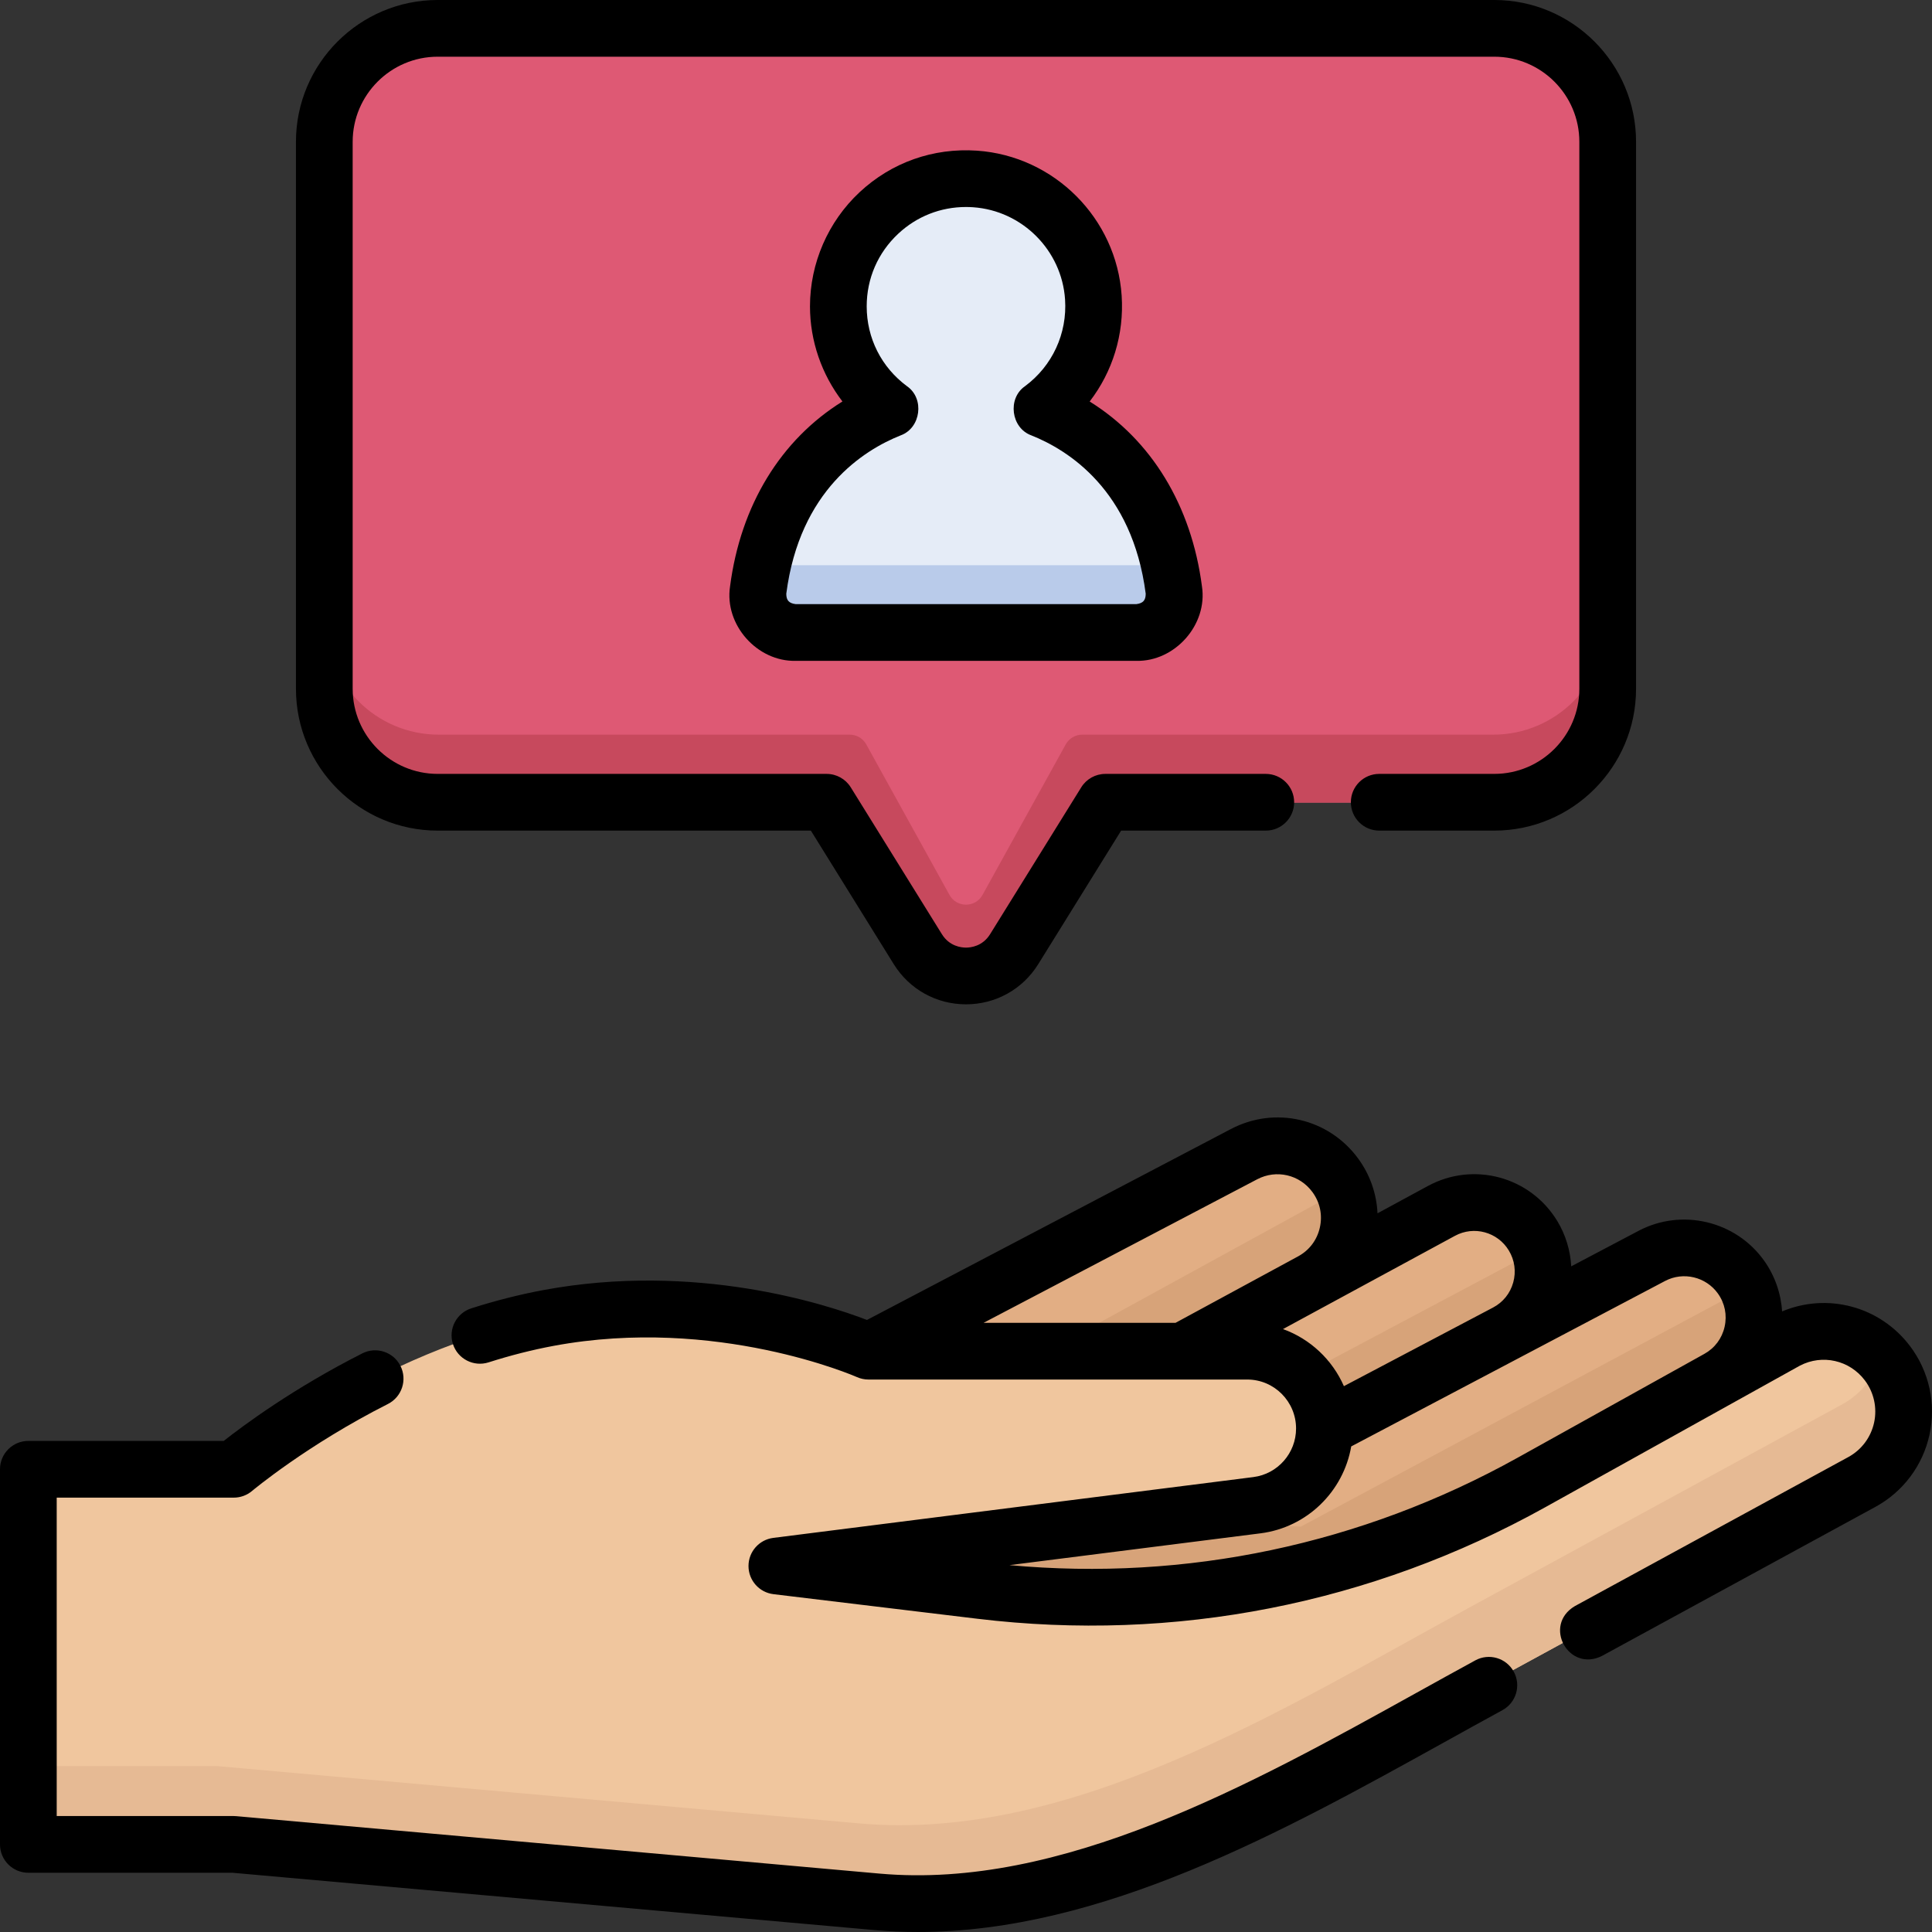 <svg id="Capa_1" enable-background="new 0 0 512 512" height="512" viewBox="0 0 512 512" width="512" xmlns="http://www.w3.org/2000/svg"><rect x="0" y="0" width="512" height="512" fill="#333333" stroke="none"/><g><g><path d="m395.722 8h-279.444c-16.569 0-30 13.434-30 30.006v144.679c0 16.572 13.431 30.006 30 30.006h102.864l24.114 38.855c5.867 9.454 19.621 9.454 25.489 0l24.114-38.855h102.864c16.568 0 30-13.434 30-30.006v-144.679c-.001-16.572-13.432-30.006-30.001-30.006z" fill="#de5974"/><path d="m395.722 194.691h-108.914c-1.819 0-3.495.988-4.376 2.581l-22.056 39.894c-1.902 3.441-6.849 3.441-8.752 0l-22.056-39.894c-.88-1.592-2.556-2.581-4.376-2.581h-108.914c-16.569 0-30-13.434-30-30.006v18c0 16.572 13.434 30.006 30.006 30.006h102.858l24.114 38.855c5.867 9.453 19.622 9.453 25.489 0l24.114-38.855h102.864c16.568 0 30-13.432 30-30v-18.006c-.001 16.572-13.432 30.006-30.001 30.006z" fill="#c7495d"/><g><path d="m330.389 357.878c11.272 0 20.409 9.154 20.409 20.445l48.097-25.35c9.284-4.893 12.532-16.613 7.095-25.6-5.034-8.321-15.701-11.221-24.243-6.59l-68.422 37.095z" fill="#e2ae84"/><path d="m230.206 357.878 99.334-52.1c8.316-4.362 18.564-1.991 24.129 5.582 6.844 9.313 3.891 22.537-6.262 28.041l-34.081 18.477z" fill="#e2ae84"/><path d="m313.326 357.878 34.081-18.477c8.833-4.789 12.212-15.42 8.436-24.236l-77.904 42.713z" fill="#d7a379"/><path d="m350.798 378.323 48.097-25.349c8.034-4.234 11.535-13.577 8.814-21.841l-62.47 33.195c3.438 3.659 5.559 8.573 5.559 13.995z" fill="#d7a379"/><path d="m350.798 378.323c0 10.3-7.649 18.992-17.849 20.284l-126.977 16.082 53.927 6.5c50.335 6.067 101.298-3.933 145.628-28.577l49.401-27.463c9.626-5.352 12.45-17.911 6.043-26.88-5.357-7.499-15.417-9.887-23.563-5.594z" fill="#e2ae84"/><path d="m454.928 365.149c8.572-4.766 11.73-15.24 7.8-23.812l-117.982 63.232-43.694-1.923-95.08 12.042 53.927 6.5c50.335 6.067 101.298-3.933 145.628-28.577z" fill="#d7a379"/><path d="m62.333 389.109s37.159-31.432 83.205-40.007 84.668 8.776 84.668 8.776h100.183c11.272 0 20.409 9.154 20.409 20.445 0 10.3-7.649 18.992-17.849 20.283l-126.977 16.082 53.927 6.5c50.335 6.067 101.298-3.933 145.628-28.577l67.47-37.508c9.167-4.834 20.479-2.305 26.724 5.974 7.794 10.333 4.59 25.192-6.767 31.381l-98.659 53.764c-49.452 26.949-105.751 62.277-161.823 57.271l-170.139-15.186h-54.333v-99.198z" fill="#f0c69e"/><g><path d="m499.721 361.079c-.425-.563-.877-1.094-1.347-1.604-1.505 5.211-4.992 9.872-10.199 12.709l-98.659 53.764c-49.452 26.948-105.751 62.277-161.824 57.271l-170.138-15.188h-49.554v20.276h54.333l170.139 15.189c56.073 5.006 112.372-30.323 161.823-57.271l98.659-53.764c11.357-6.19 14.561-21.049 6.767-31.382z" fill="#e6ba94"/></g></g><path d="m276.054 108.684c8.885-6.574 14.434-17.402 13.629-29.478-1.112-16.685-14.612-30.223-31.291-31.373-19.73-1.361-36.158 14.244-36.158 33.688 0 11.139 5.394 21.015 13.709 27.166-16.777 6.68-31.575 22.158-34.912 47.883-.773 5.956 3.924 11.22 9.929 11.22h90.082c6.005 0 10.702-5.264 9.929-11.22-3.339-25.728-18.139-41.207-34.917-47.886z" fill="#e5ecf7"/><path d="m309.776 149.789h-107.552c-.488 2.176-.89 4.434-1.194 6.78-.773 5.956 3.924 11.22 9.929 11.22h90.082c6.005 0 10.702-5.264 9.929-11.22-.304-2.345-.706-4.603-1.194-6.78z" fill="#b9cbea"/></g><g><path d="m506.2 356.76c-7.99-10.595-21.909-14.253-33.926-9.222-.307-4.806-1.934-9.489-4.785-13.48-7.513-10.52-21.798-13.91-33.229-7.886l-17.871 9.421c-.229-4.198-1.467-8.328-3.673-11.976-7.131-11.79-22.199-15.885-34.303-9.322l-13.357 7.243c-.241-5.194-1.999-10.257-5.139-14.53-7.833-10.662-22.015-13.942-33.723-7.799l-96.436 50.59c-10.847-4.165-45.42-15.43-85.81-7.906-6.228 1.159-12.636 2.785-19.046 4.83-3.954 1.262-6.136 5.49-4.875 9.443 1.261 3.954 5.491 6.135 9.443 4.875 5.817-1.856 11.613-3.327 17.229-4.373 43.116-8.03 80.02 8.103 80.377 8.262.969.435 2.019.66 3.08.66h100.38c7.132 0 12.934 5.82 12.934 12.975 0 6.521-4.864 12.055-11.313 12.872l-127.227 16.117c-3.764.477-6.582 3.684-6.57 7.477.011 3.794 2.849 6.984 6.615 7.438l54.033 6.514c52.34 6.313 104.37-3.901 150.464-29.532l49.491-27.518c.003-.001.005-.002.008-.004.005-.003.009-.006.014-.008l18.008-10.013c5.941-3.094 13.166-1.46 17.207 3.899 2.408 3.193 3.304 7.268 2.458 11.18-.843 3.905-3.335 7.239-6.835 9.146l-72.467 39.499c-8.594 5.093-1.661 17.655 7.193 13.197l72.467-39.499c7.341-4.001 12.565-10.988 14.333-19.169 1.769-8.186-.107-16.716-5.149-23.401zm-173.024-44.241c5.076-2.662 11.23-1.238 14.629 3.389 2.014 2.74 2.713 6.079 1.97 9.401-.741 3.31-2.786 6.022-5.759 7.639l-32.483 17.614h-50.876zm6.831 39.699 45.569-24.711c5.039-2.731 11.309-1.024 14.279 3.887 1.554 2.571 1.968 5.581 1.163 8.477-.802 2.887-2.699 5.245-5.343 6.64l-39.526 20.836c-3.069-7.002-8.917-12.516-16.142-15.129zm62.162 34.1c-41.337 22.985-87.749 32.772-134.653 28.458l66.53-8.428c12.34-1.564 21.987-11.103 24.042-23.032l44.587-23.504c.002-.001.004-.002.006-.003.004-.002.008-.004.011-.006l38.576-20.336c4.811-2.534 10.825-1.105 13.99 3.325 1.846 2.585 2.478 5.716 1.779 8.818-.698 3.094-2.604 5.646-5.369 7.184z"/><path d="m390.971 440.015c-5.086 2.772-10.243 5.632-15.465 8.528-44.189 24.504-94.274 52.28-142.411 47.98l-170.472-15.221c-.222-.02-.445-.03-.668-.03h-46.926v-84.383h46.925c1.774 0 3.494-.631 4.849-1.774.143-.121 14.556-12.194 36.005-23.046 3.703-1.874 5.186-6.394 3.313-10.098s-6.395-5.185-10.098-3.313c-18.341 9.279-31.683 19.222-36.729 23.201h-51.779c-4.15 0-7.515 3.365-7.515 7.515v99.412c0 4.15 3.364 7.515 7.515 7.515h54.105l170.139 15.191c3.843.343 7.678.507 11.513.507 48.792 0 96.803-26.623 139.523-50.314 5.19-2.878 10.315-5.72 15.369-8.475 3.644-1.986 4.988-6.55 3.002-10.195-1.987-3.643-6.551-4.987-10.195-3z"/><path d="m116.005 220.122h98.884l21.958 35.379c4.141 6.672 11.301 10.656 19.154 10.656s15.013-3.984 19.154-10.656l21.958-35.379h38.335c4.15 0 7.515-3.365 7.515-7.515s-3.365-7.515-7.515-7.515h-42.516c-2.599 0-5.014 1.343-6.385 3.552l-24.162 38.931c-1.99 3.206-5.127 3.552-6.384 3.552s-4.394-.346-6.384-3.552l-24.162-38.931c-1.371-2.208-3.786-3.552-6.385-3.552h-103.065c-12.431 0-22.544-10.116-22.544-22.55v-144.963c0-12.434 10.113-22.55 22.544-22.55h279.992c12.431 0 22.544 10.116 22.544 22.55v144.962c0 12.434-10.113 22.55-22.544 22.55h-30.49c-4.15 0-7.515 3.365-7.515 7.515s3.365 7.515 7.515 7.515h30.49c20.718 0 37.574-16.858 37.574-37.58v-144.962c0-20.721-16.856-37.579-37.574-37.579h-279.992c-20.718 0-37.574 16.858-37.574 37.579v144.962c0 20.723 16.856 37.581 37.574 37.581z"/><path d="m193.471 155.409c-1.551 10.135 7.162 19.961 17.401 19.723h90.259c10.24.238 18.951-9.588 17.401-19.724-2.792-21.517-13.446-38.85-29.762-49.005 6.079-7.883 9.163-17.786 8.48-28.043-1.366-20.496-17.846-37.018-38.334-38.432-11.605-.792-22.653 3.112-31.12 11.015-8.351 7.795-13.141 18.816-13.141 30.236 0 9.179 3.103 18.052 8.598 25.214-16.329 10.153-26.989 27.491-29.782 49.016zm45.213-40.029c5.37-1.944 6.385-9.773 1.689-13.023-6.794-5.026-10.69-12.745-10.69-21.178 0-7.377 2.971-14.213 8.367-19.249 4.927-4.599 11.236-7.073 17.937-7.073.628 0 1.259.021 1.893.066 13.026.899 23.503 11.405 24.372 24.437.602 9.03-3.371 17.626-10.628 22.995-4.696 3.251-3.679 11.079 1.69 13.023 9.793 3.898 26.753 14.533 30.312 41.964-.004 1.735-.675 2.523-2.497 2.76h-90.259c-1.821-.237-2.493-1.025-2.497-2.76 3.561-27.428 20.519-38.064 30.311-41.962z"/></g></g></svg>